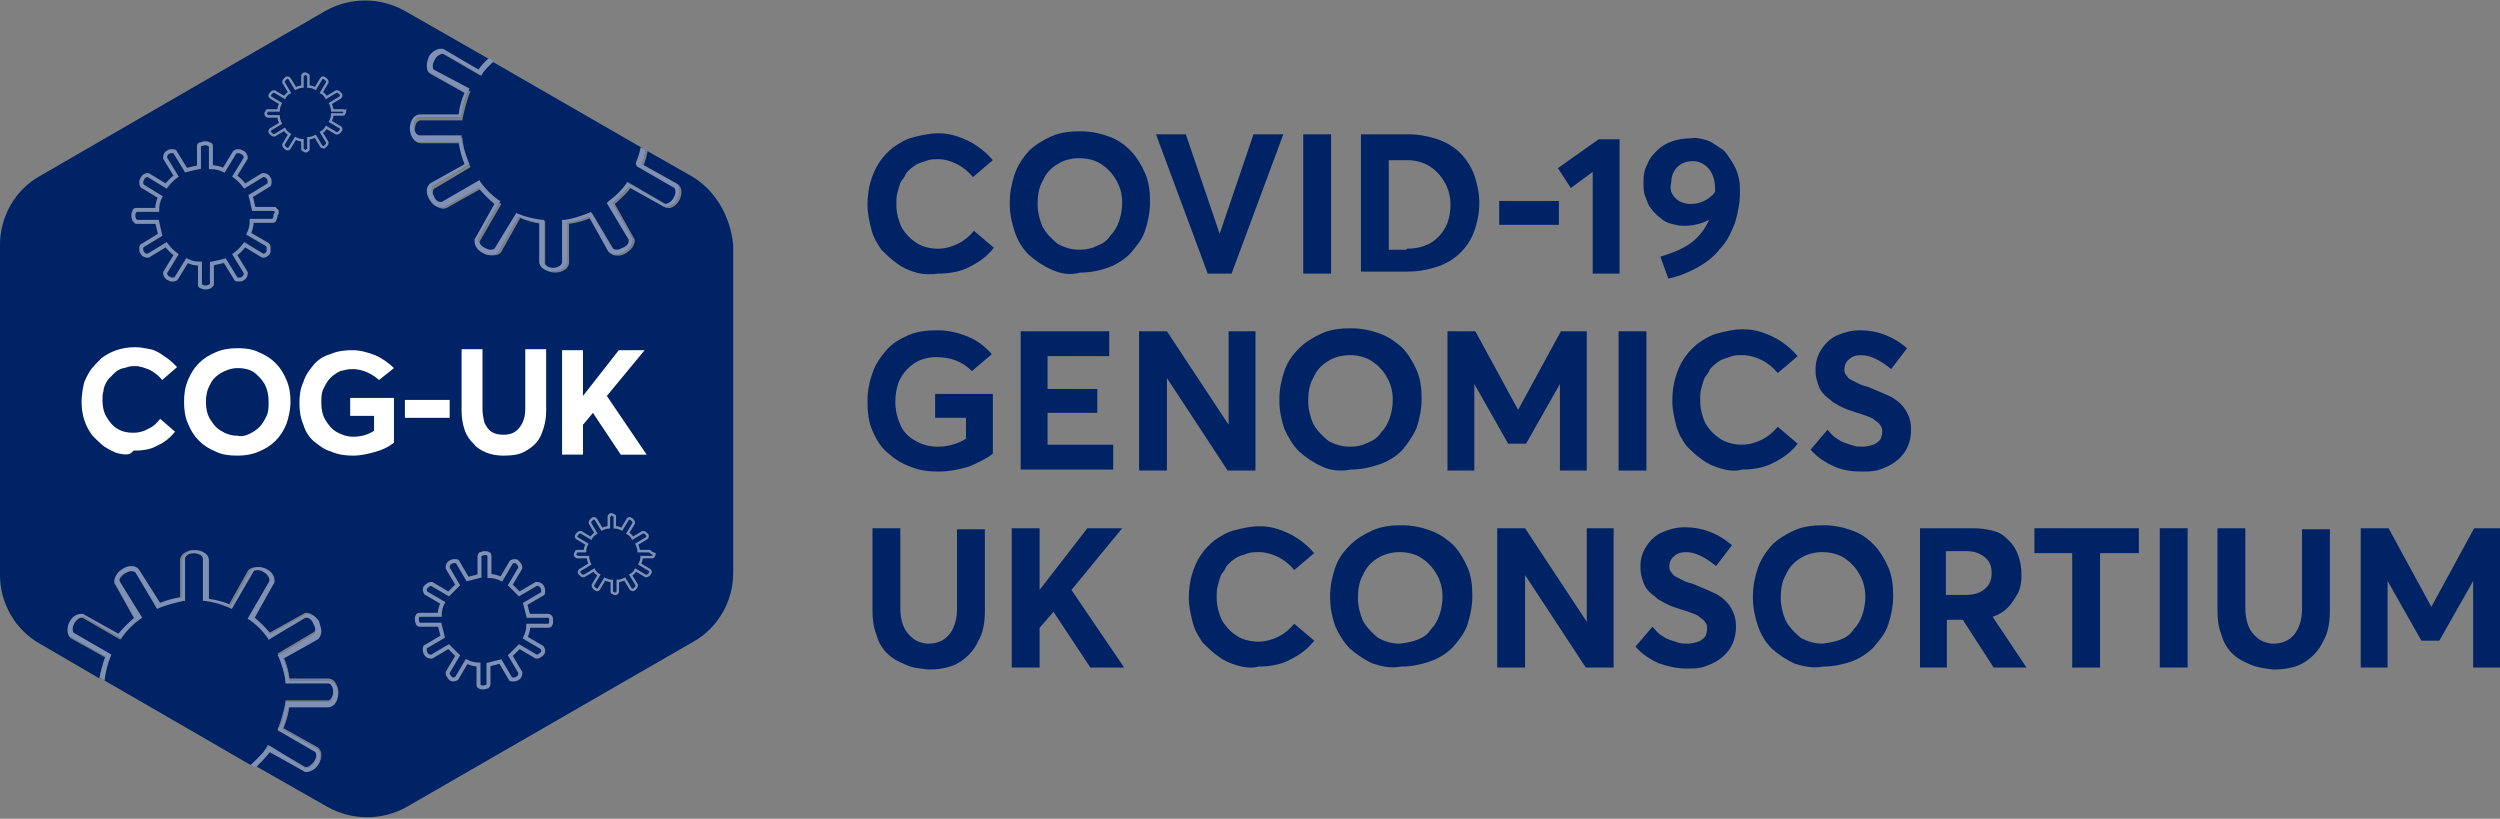 <?xml version="1.0" encoding="utf-8"?>
<!-- Generator: Adobe Illustrator 25.1.0, SVG Export Plug-In . SVG Version: 6.00 Build 0)  -->
<svg version="1.0" id="Layer_1" xmlns="http://www.w3.org/2000/svg" xmlns:xlink="http://www.w3.org/1999/xlink" x="0px" y="0px"
	 viewBox="0 0 251.3 82.3" style="enable-background:new 0 0 251.3 82.3;" xml:space="preserve">
<rect x="0" y="0" width="251.3" height="82.3" fill="#808080" stroke="none"/>
<style type="text/css">
	.st0{fill:#002366;}
	.st1{opacity:0.5;fill:#FFFFFF;}
	.st2{fill:#FFFFFF;}
	.st3{opacity:0.5;fill:none;stroke:#FFFFFF;stroke-width:0.4;stroke-miterlimit:10;}
	.st4{opacity:0.5;fill:none;stroke:#FFFFFF;stroke-width:0.25;stroke-miterlimit:10;}
</style>
<g>
	<g>
		<path class="st0" d="M48.4,7.4l-0.1,0.2l-3.8-2.2c0,0,0,0-0.1,0c-0.2,0-0.5,0.2-0.8,0.6c-0.1,0.2-0.2,0.4-0.2,0.6
			c0,0.2,0.1,0.4,0.1,0.4l3.8,2.2l-0.1,0.2c-0.3,0.8-0.5,1.6-0.7,2.5l0,0.2h-4.3h0c0,0-0.2,0.1-0.3,0.2c-0.1,0.2-0.2,0.4-0.2,0.7
			c0,0.3,0.1,0.5,0.2,0.7c0.1,0.1,0.2,0.2,0.3,0.2l4.3,0l0,0.2c0.1,0.9,0.3,1.7,0.7,2.5l0.1,0.2l-3.7,2.2c0,0-0.1,0.2-0.1,0.4
			c0,0.2,0.1,0.4,0.2,0.6c0.3,0.4,0.6,0.6,0.7,0.6c0.1,0,0.1,0,0.1,0l3.8-2.2l0.1,0.2c0.5,0.7,1.1,1.3,1.8,1.8l0.2,0.1l-2.2,3.8
			c0,0,0,0,0,0.1c0,0.2,0.1,0.5,0.6,0.8c0.2,0.1,0.4,0.2,0.6,0.2c0.2,0,0.4-0.1,0.4-0.1l2.2-3.8l0.2,0.1c0.8,0.3,1.6,0.5,2.4,0.6
			l0.2,0v4.3c0,0.1,0.1,0.2,0.2,0.3c0.4,0.3,1.1,0.3,1.4,0c0.2-0.1,0.2-0.2,0.2-0.3l0-4.3l0.2,0c0.9-0.1,1.7-0.3,2.5-0.7l0.2-0.1
			l2.2,3.7c0,0,0.2,0.1,0.4,0.1c0,0,0,0,0,0c0.2,0,0.4-0.1,0.6-0.2c0.4-0.3,0.6-0.6,0.6-0.7c0-0.1,0-0.1,0-0.1L61,20.4l0.2-0.1
			c0.7-0.5,1.3-1.1,1.8-1.8l0.1-0.2l3.8,2.2c0,0,0,0,0.1,0c0.2,0,0.5-0.2,0.8-0.6c0.1-0.2,0.2-0.4,0.2-0.6c0-0.2-0.1-0.4-0.1-0.4
			L64,16.7l0.1-0.2c0.2-0.5,0.4-1.1,0.5-1.6L49.5,6.2C49.1,6.6,48.7,7,48.4,7.4z"/>
		<path class="st0" d="M26.8,75.1l0.1-0.2l3.8,2.2c0,0,0,0,0.1,0c0.2,0,0.5-0.2,0.8-0.6c0.1-0.2,0.2-0.4,0.2-0.6
			c0-0.2-0.1-0.4-0.1-0.4l-3.8-2.2l0.1-0.2c0.3-0.8,0.5-1.6,0.7-2.5l0-0.2H33c0.1,0,0.1,0,0.3-0.2c0.1-0.2,0.2-0.4,0.2-0.7
			c0-0.4-0.1-0.6-0.2-0.7c-0.1-0.1-0.2-0.2-0.3-0.2h-4.3l0-0.2c-0.1-0.9-0.3-1.7-0.7-2.5l-0.1-0.2l3.7-2.2c0,0,0.1-0.2,0.1-0.4
			c0-0.2-0.1-0.4-0.2-0.6c-0.3-0.4-0.6-0.6-0.7-0.6c-0.1,0-0.1,0-0.1,0L27,64.3l-0.1-0.2c-0.5-0.7-1.1-1.3-1.8-1.8l-0.2-0.1l2.2-3.8
			c0,0,0,0,0-0.1c0-0.2-0.1-0.5-0.6-0.8c-0.3-0.2-0.5-0.2-0.6-0.2c-0.2,0-0.4,0.1-0.4,0.1l-2.2,3.8l-0.2-0.1
			c-0.8-0.3-1.6-0.6-2.5-0.7l-0.2,0l0-4.3c0,0-0.1-0.2-0.2-0.3c-0.2-0.1-0.4-0.2-0.7-0.2c-0.4,0-0.6,0.1-0.7,0.2
			c-0.2,0.1-0.2,0.2-0.2,0.3v4.3l-0.2,0c-0.9,0.1-1.7,0.3-2.4,0.7l-0.2,0.1l-2.2-3.7c0,0-0.2-0.1-0.4-0.1c-0.2,0-0.4,0.1-0.6,0.2
			c-0.4,0.3-0.6,0.6-0.6,0.7c0,0.1,0,0.1,0,0.1l2.2,3.7L14,62.3c-0.7,0.5-1.3,1.1-1.8,1.8l-0.1,0.2l-3.8-2.2c0,0,0,0-0.1,0
			c-0.2,0-0.5,0.2-0.8,0.6c-0.1,0.2-0.2,0.4-0.2,0.6c0,0.2,0.1,0.4,0.1,0.4l3.8,2.2L11.1,66c-0.3,0.7-0.5,1.5-0.6,2.4l14.7,8.5
			C25.8,76.4,26.4,75.8,26.8,75.1z"/>
		<path class="st0" d="M69.5,17.7l-4.4-2.5c-0.1,0.5-0.2,0.9-0.4,1.4l3.4,1.9c0.2,0.1,0.4,0.4,0.4,0.8c0,0.3-0.1,0.6-0.2,0.8
			c-0.3,0.6-0.9,0.9-1.2,0.8c-0.1,0-0.2,0-0.3-0.1l-3.4-1.9c-0.5,0.6-1,1.1-1.6,1.6l1.9,3.4c0.1,0.1,0.1,0.2,0.1,0.3
			c0,0.3-0.2,0.8-0.8,1.2c-0.3,0.2-0.6,0.3-0.9,0.3c0,0,0,0,0,0c-0.4,0-0.7-0.1-0.8-0.4l-1.9-3.4c-0.7,0.3-1.4,0.5-2.2,0.6l0,3.9
			c0,0.2-0.1,0.5-0.4,0.7c-0.3,0.2-0.6,0.3-1,0.3c-0.4,0-0.7-0.1-1-0.3c-0.3-0.2-0.4-0.4-0.4-0.7v-3.9c-0.7-0.1-1.5-0.3-2.1-0.6
			l-1.9,3.4c-0.2,0.4-1,0.5-1.7,0.2c-0.6-0.3-0.8-0.9-0.8-1.2c0-0.1,0-0.2,0.1-0.3l1.9-3.4c-0.6-0.5-1.1-1-1.6-1.6l-3.4,1.9
			c-0.4,0.2-1.1,0-1.5-0.7C43,19.9,43,19.6,43,19.3c0-0.4,0.1-0.7,0.4-0.8l3.4-1.9c-0.3-0.7-0.5-1.4-0.6-2.2l-3.9,0c0,0,0,0,0,0
			c-0.2,0-0.5-0.1-0.7-0.4c-0.2-0.3-0.3-0.6-0.3-1c0-0.4,0.1-0.7,0.3-1c0.2-0.3,0.4-0.4,0.7-0.4c0,0,0,0,0,0h3.9
			c0.1-0.7,0.3-1.5,0.6-2.2l-3.4-1.9c-0.2-0.1-0.4-0.4-0.4-0.8c0-0.3,0.1-0.6,0.2-0.8c0.3-0.6,0.8-0.8,1.2-0.8c0.1,0,0.2,0,0.4,0.1
			L48.1,7c0.3-0.4,0.6-0.7,1-1.1l-8.4-4.8c-2.5-1.4-5.5-1.4-8,0L4,17.7c-2.5,1.4-4,4.1-4,6.9v33.2c0,2.8,1.5,5.5,4,6.9l6,3.5
			c0.1-0.7,0.3-1.4,0.6-2.1l-3.4-1.9c-0.2-0.1-0.4-0.4-0.4-0.8c0-0.3,0.1-0.6,0.2-0.8c0.3-0.6,0.9-0.8,1.2-0.8c0.1,0,0.2,0,0.3,0.1
			l3.4,1.9c0.5-0.6,1-1.1,1.6-1.6l-1.9-3.4c-0.1-0.1-0.1-0.2-0.1-0.3c0-0.3,0.2-0.8,0.8-1.2c0.3-0.2,0.6-0.3,0.9-0.3c0,0,0,0,0,0
			c0.4,0,0.7,0.1,0.8,0.4l1.9,3.4c0.7-0.3,1.4-0.5,2.2-0.6v-3.9c0-0.2,0.1-0.5,0.4-0.7c0.3-0.2,0.6-0.3,0.9-0.3c0,0,0,0,0,0
			c0.4,0,0.8,0.1,1,0.3c0.3,0.2,0.4,0.4,0.4,0.7l0,3.9c0.8,0.1,1.5,0.3,2.2,0.6l1.9-3.4c0.2-0.4,1-0.5,1.7-0.2
			c0.6,0.3,0.8,0.9,0.8,1.2c0,0.1,0,0.2-0.1,0.3L25.5,62c0.6,0.5,1.1,1,1.6,1.6l3.4-1.9c0.1-0.1,0.2-0.1,0.3-0.1
			c0.3,0,0.8,0.2,1.2,0.8l0,0.1c0.2,0.3,0.2,0.6,0.2,0.9c0,0.4-0.1,0.7-0.4,0.8L28.5,66c0.3,0.7,0.5,1.4,0.6,2.2H33
			c0.2,0,0.5,0.1,0.7,0.4l0,0c0.2,0.3,0.3,0.6,0.3,0.9c0,0.4-0.1,0.8-0.3,1C33.5,70.9,33.2,71,33,71c0,0,0,0,0,0h-3.9
			c-0.1,0.7-0.3,1.5-0.6,2.2l3.4,1.9c0.2,0.1,0.4,0.4,0.4,0.8c0,0.3-0.1,0.6-0.2,0.8c-0.3,0.6-0.9,0.8-1.2,0.8c-0.1,0-0.2,0-0.3-0.1
			l-3.4-1.9c-0.5,0.6-1,1.1-1.5,1.5l7.2,4.1c2.5,1.4,5.5,1.4,8,0l28.8-16.6c2.5-1.4,4-4.1,4-6.9V24.6C73.4,21.7,71.9,19.1,69.5,17.7
			z"/>
		<path class="st0" d="M27.1,75.6l3.4,1.9c0.1,0.1,0.2,0.1,0.3,0.1c0.3,0,0.9-0.2,1.2-0.8c0.2-0.3,0.2-0.6,0.2-0.8
			c0-0.4-0.1-0.7-0.4-0.8l-3.4-1.9c0.3-0.7,0.5-1.4,0.6-2.2H33c0,0,0,0,0,0c0.2,0,0.5-0.1,0.7-0.4c0.2-0.3,0.3-0.6,0.3-1
			c0-0.4-0.1-0.7-0.3-0.9l0,0c-0.2-0.3-0.4-0.4-0.7-0.4h-3.9c-0.1-0.7-0.3-1.5-0.6-2.2l3.4-1.9c0.2-0.1,0.4-0.5,0.4-0.8
			c0-0.3-0.1-0.6-0.2-0.9l0-0.1c-0.3-0.5-0.8-0.8-1.2-0.8c-0.1,0-0.2,0-0.3,0.1l-3.4,1.9c-0.5-0.6-1-1.1-1.6-1.6l1.9-3.4
			c0.1-0.1,0.1-0.2,0.1-0.3c0-0.4-0.2-0.9-0.8-1.2c-0.6-0.3-1.4-0.3-1.7,0.2l-1.9,3.4c-0.7-0.3-1.4-0.5-2.2-0.6l0-3.9
			c0-0.2-0.1-0.5-0.4-0.7c-0.3-0.2-0.6-0.3-1-0.3c0,0,0,0,0,0c-0.4,0-0.7,0.1-0.9,0.3c-0.3,0.2-0.4,0.4-0.4,0.7V60
			c-0.7,0.1-1.5,0.3-2.2,0.6L14,57.3c-0.1-0.2-0.4-0.4-0.8-0.4c0,0,0,0,0,0c-0.3,0-0.6,0.1-0.9,0.3c-0.5,0.3-0.8,0.8-0.8,1.2
			c0,0.1,0,0.2,0.1,0.3l1.9,3.4c-0.6,0.5-1.1,1-1.6,1.6l-3.4-1.9c-0.1-0.1-0.2-0.1-0.3-0.1c-0.4,0-0.9,0.2-1.2,0.8
			c-0.2,0.3-0.2,0.6-0.2,0.8c0,0.4,0.1,0.7,0.4,0.8l3.4,1.9c-0.3,0.7-0.4,1.4-0.6,2.1l0.5,0.3c0.1-0.8,0.3-1.6,0.6-2.4l0.1-0.2
			l-3.8-2.2c0,0-0.1-0.1-0.1-0.4c0-0.2,0.1-0.4,0.2-0.6c0.2-0.4,0.6-0.6,0.8-0.6c0.1,0,0.1,0,0.1,0l3.8,2.2l0.1-0.2
			c0.5-0.7,1.1-1.3,1.8-1.8l0.2-0.1L12,58.4c0,0,0,0,0-0.1c0-0.2,0.1-0.5,0.6-0.7c0.2-0.1,0.4-0.2,0.6-0.2c0.2,0,0.4,0.1,0.4,0.1
			l2.2,3.7l0.2-0.1c0.8-0.3,1.6-0.5,2.4-0.7l0.2,0v-4.3c0,0,0-0.1,0.2-0.3c0.1-0.1,0.3-0.2,0.7-0.2c0.3,0,0.5,0.1,0.7,0.2
			c0.1,0.1,0.2,0.2,0.2,0.3l0,4.3l0.2,0c0.9,0.1,1.7,0.3,2.5,0.7l0.2,0.1l2.2-3.8c0,0,0.1-0.1,0.4-0.1c0.1,0,0.4,0,0.6,0.2
			c0.4,0.2,0.6,0.6,0.6,0.8c0,0.1,0,0.1,0,0.1l-2.2,3.8l0.2,0.1c0.7,0.5,1.3,1.1,1.8,1.8l0.1,0.2l3.7-2.2c0,0,0,0,0.1,0
			c0.2,0,0.5,0.1,0.7,0.6c0.1,0.2,0.2,0.4,0.2,0.6c0,0.2-0.1,0.4-0.1,0.4l-3.7,2.2L28,66c0.3,0.8,0.6,1.6,0.7,2.5l0,0.2H33
			c0,0,0.2,0,0.3,0.2c0.1,0.1,0.2,0.3,0.2,0.7c0,0.3-0.1,0.5-0.2,0.7c-0.1,0.2-0.2,0.2-0.3,0.2h-4.3l0,0.2c-0.1,0.9-0.3,1.7-0.7,2.5
			l-0.1,0.2l3.8,2.2c0,0,0.1,0.1,0.1,0.4c0,0.2-0.1,0.4-0.2,0.6c-0.2,0.4-0.6,0.6-0.8,0.6c-0.1,0-0.1,0-0.1,0L27,74.9l-0.1,0.2
			c-0.5,0.7-1.1,1.2-1.7,1.8l0.5,0.3C26.1,76.7,26.7,76.2,27.1,75.6z"/>
		<path class="st1" d="M27.1,75.6l3.4,1.9c0.1,0.1,0.2,0.1,0.3,0.1c0.3,0,0.9-0.2,1.2-0.8c0.2-0.3,0.2-0.6,0.2-0.8
			c0-0.4-0.1-0.7-0.4-0.8l-3.4-1.9c0.3-0.7,0.5-1.4,0.6-2.2H33c0,0,0,0,0,0c0.2,0,0.5-0.1,0.7-0.4c0.2-0.3,0.3-0.6,0.3-1
			c0-0.4-0.1-0.7-0.3-0.9l0,0c-0.2-0.3-0.4-0.4-0.7-0.4h-3.9c-0.1-0.7-0.3-1.5-0.6-2.2l3.4-1.9c0.2-0.1,0.4-0.5,0.4-0.8
			c0-0.3-0.1-0.6-0.2-0.9l0-0.1c-0.3-0.5-0.8-0.8-1.2-0.8c-0.1,0-0.2,0-0.3,0.1l-3.4,1.9c-0.5-0.6-1-1.1-1.6-1.6l1.9-3.4
			c0.1-0.1,0.1-0.2,0.1-0.3c0-0.4-0.2-0.9-0.8-1.2c-0.6-0.3-1.4-0.3-1.7,0.2l-1.9,3.4c-0.7-0.3-1.4-0.5-2.2-0.6l0-3.9
			c0-0.2-0.1-0.5-0.4-0.7c-0.3-0.2-0.6-0.3-1-0.3c0,0,0,0,0,0c-0.4,0-0.7,0.1-0.9,0.3c-0.3,0.2-0.4,0.4-0.4,0.7V60
			c-0.7,0.1-1.5,0.3-2.2,0.6L14,57.3c-0.1-0.2-0.4-0.4-0.8-0.4c0,0,0,0,0,0c-0.3,0-0.6,0.1-0.9,0.3c-0.5,0.3-0.8,0.8-0.8,1.2
			c0,0.1,0,0.2,0.1,0.3l1.9,3.4c-0.6,0.5-1.1,1-1.6,1.6l-3.4-1.9c-0.1-0.1-0.2-0.1-0.3-0.1c-0.4,0-0.9,0.2-1.2,0.8
			c-0.2,0.3-0.2,0.6-0.2,0.8c0,0.4,0.1,0.7,0.4,0.8l3.4,1.9c-0.3,0.7-0.4,1.4-0.6,2.1l0.5,0.3c0.1-0.8,0.3-1.6,0.6-2.4l0.1-0.2
			l-3.8-2.2c0,0-0.1-0.1-0.1-0.4c0-0.2,0.1-0.4,0.2-0.6c0.2-0.4,0.6-0.6,0.8-0.6c0.1,0,0.1,0,0.1,0l3.8,2.2l0.1-0.2
			c0.5-0.7,1.1-1.3,1.8-1.8l0.2-0.1L12,58.4c0,0,0,0,0-0.1c0-0.2,0.1-0.5,0.6-0.7c0.2-0.1,0.4-0.2,0.6-0.2c0.2,0,0.4,0.1,0.4,0.1
			l2.2,3.7l0.2-0.1c0.8-0.3,1.6-0.5,2.4-0.7l0.2,0v-4.3c0,0,0-0.1,0.2-0.3c0.1-0.1,0.3-0.2,0.7-0.2c0.3,0,0.5,0.1,0.7,0.2
			c0.1,0.1,0.2,0.2,0.2,0.3l0,4.3l0.2,0c0.9,0.1,1.7,0.3,2.5,0.7l0.2,0.1l2.2-3.8c0,0,0.1-0.1,0.4-0.1c0.1,0,0.4,0,0.6,0.2
			c0.4,0.2,0.6,0.6,0.6,0.8c0,0.1,0,0.1,0,0.1l-2.2,3.8l0.2,0.1c0.7,0.5,1.3,1.1,1.8,1.8l0.1,0.2l3.7-2.2c0,0,0,0,0.1,0
			c0.2,0,0.5,0.1,0.7,0.6c0.1,0.2,0.2,0.4,0.2,0.6c0,0.2-0.1,0.4-0.1,0.4l-3.7,2.2L28,66c0.3,0.8,0.6,1.6,0.7,2.5l0,0.2H33
			c0,0,0.2,0,0.3,0.2c0.1,0.1,0.2,0.3,0.2,0.7c0,0.3-0.1,0.5-0.2,0.7c-0.1,0.2-0.2,0.2-0.3,0.2h-4.3l0,0.2c-0.1,0.9-0.3,1.7-0.7,2.5
			l-0.1,0.2l3.8,2.2c0,0,0.1,0.1,0.1,0.4c0,0.2-0.1,0.4-0.2,0.6c-0.2,0.4-0.6,0.6-0.8,0.6c-0.1,0-0.1,0-0.1,0L27,74.9l-0.1,0.2
			c-0.5,0.7-1.1,1.2-1.7,1.8l0.5,0.3C26.1,76.7,26.7,76.2,27.1,75.6z"/>
		<path class="st0" d="M48.1,7L44.7,5c-0.1-0.1-0.2-0.1-0.4-0.1c-0.4,0-0.9,0.3-1.2,0.8C43,6,42.9,6.3,42.9,6.6
			c0,0.4,0.1,0.7,0.4,0.8l3.4,1.9c-0.3,0.7-0.5,1.4-0.6,2.2h-3.9c0,0,0,0,0,0c-0.2,0-0.5,0.1-0.7,0.4c-0.2,0.3-0.3,0.6-0.3,1
			c0,0.4,0.1,0.7,0.3,1c0.2,0.3,0.4,0.4,0.7,0.4c0,0,0,0,0,0l3.9,0c0.1,0.7,0.3,1.5,0.6,2.2l-3.4,1.9c-0.2,0.1-0.4,0.4-0.4,0.8
			c0,0.3,0.1,0.6,0.3,0.9c0.4,0.7,1.1,0.9,1.5,0.7l3.4-1.9c0.5,0.6,1,1.1,1.6,1.6l-1.9,3.4c-0.1,0.1-0.1,0.2-0.1,0.3
			c0,0.4,0.2,0.9,0.8,1.2c0.6,0.4,1.4,0.3,1.7-0.2l1.9-3.4c0.7,0.3,1.4,0.5,2.1,0.6v3.9c0,0.2,0.1,0.5,0.4,0.7
			c0.3,0.2,0.6,0.3,1,0.3c0.4,0,0.7-0.1,1-0.3c0.3-0.2,0.4-0.4,0.4-0.7l0-3.9c0.8-0.1,1.5-0.3,2.2-0.6l1.9,3.4
			c0.1,0.2,0.4,0.4,0.8,0.4c0,0,0,0,0,0c0.3,0,0.6-0.1,0.9-0.3c0.5-0.3,0.8-0.8,0.8-1.2c0-0.1,0-0.2-0.1-0.3l-1.9-3.4
			c0.6-0.5,1.1-1,1.6-1.6l3.4,1.9c0.1,0.1,0.2,0.1,0.3,0.1c0.4,0,0.9-0.2,1.2-0.8c0.1-0.3,0.2-0.6,0.2-0.8c0-0.4-0.1-0.7-0.4-0.8
			l-3.4-1.9c0.2-0.4,0.3-0.9,0.4-1.4l-0.5-0.3c-0.1,0.6-0.3,1.1-0.5,1.6L64,16.7l3.8,2.2c0,0,0.1,0.2,0.1,0.4c0,0.2-0.1,0.4-0.2,0.6
			c-0.2,0.4-0.6,0.6-0.8,0.6c-0.1,0-0.1,0-0.1,0l-3.8-2.2L63,18.4c-0.5,0.7-1.1,1.3-1.8,1.8L61,20.4l2.2,3.7c0,0,0,0,0,0.1
			c0,0.2-0.1,0.5-0.6,0.7c-0.2,0.1-0.4,0.2-0.6,0.2c0,0,0,0,0,0c-0.2,0-0.4-0.1-0.4-0.1l-2.2-3.7l-0.2,0.1c-0.8,0.3-1.6,0.6-2.5,0.7
			l-0.2,0l0,4.3c0,0,0,0.1-0.2,0.3c-0.4,0.3-1,0.3-1.4,0c-0.1-0.1-0.2-0.2-0.2-0.3v-4.3l-0.2,0c-0.8-0.1-1.7-0.3-2.4-0.6l-0.2-0.1
			L49.7,25c0,0-0.1,0.1-0.4,0.1c-0.2,0-0.4-0.1-0.6-0.2c-0.4-0.2-0.6-0.6-0.6-0.8c0-0.1,0-0.1,0-0.1l2.2-3.8l-0.2-0.1
			c-0.7-0.5-1.3-1.1-1.8-1.8l-0.1-0.2l-3.8,2.2c0,0,0,0-0.1,0c-0.2,0-0.5-0.1-0.7-0.6c-0.1-0.2-0.2-0.4-0.2-0.6
			c0-0.2,0.1-0.4,0.1-0.4l3.7-2.2l-0.1-0.2c-0.3-0.8-0.6-1.6-0.7-2.5l0-0.2l-4.3,0c0,0-0.2-0.1-0.3-0.2c-0.1-0.2-0.2-0.4-0.2-0.7
			c0-0.3,0.1-0.5,0.2-0.7c0.1-0.1,0.2-0.2,0.3-0.2h0h4.3l0-0.2c0.1-0.9,0.3-1.7,0.7-2.5l0.1-0.2L43.6,7c0,0-0.1-0.1-0.1-0.4
			c0-0.2,0.1-0.4,0.2-0.6c0.2-0.4,0.6-0.6,0.8-0.6c0.1,0,0.1,0,0.1,0l3.8,2.2l0.1-0.2c0.3-0.5,0.8-0.9,1.2-1.3l-0.5-0.3
			C48.7,6.2,48.4,6.6,48.1,7z"/>
		<path class="st1" d="M48.1,7L44.7,5c-0.1-0.1-0.2-0.1-0.4-0.1c-0.4,0-0.9,0.3-1.2,0.8C43,6,42.9,6.3,42.9,6.6
			c0,0.4,0.1,0.7,0.4,0.8l3.4,1.9c-0.3,0.7-0.5,1.4-0.6,2.2h-3.9c0,0,0,0,0,0c-0.2,0-0.5,0.1-0.7,0.4c-0.2,0.3-0.3,0.6-0.3,1
			c0,0.4,0.1,0.7,0.3,1c0.2,0.3,0.4,0.4,0.7,0.4c0,0,0,0,0,0l3.9,0c0.1,0.7,0.3,1.5,0.6,2.2l-3.4,1.9c-0.2,0.1-0.4,0.4-0.4,0.8
			c0,0.3,0.1,0.6,0.3,0.9c0.4,0.7,1.1,0.9,1.5,0.7l3.4-1.9c0.5,0.6,1,1.1,1.6,1.6l-1.9,3.4c-0.1,0.1-0.1,0.2-0.1,0.3
			c0,0.4,0.2,0.9,0.8,1.2c0.6,0.4,1.4,0.3,1.7-0.2l1.9-3.4c0.7,0.3,1.4,0.5,2.1,0.6v3.9c0,0.2,0.1,0.5,0.4,0.7
			c0.3,0.2,0.6,0.3,1,0.3c0.4,0,0.7-0.1,1-0.3c0.3-0.2,0.4-0.4,0.4-0.7l0-3.9c0.8-0.1,1.5-0.3,2.2-0.6l1.9,3.4
			c0.1,0.2,0.4,0.4,0.8,0.4c0,0,0,0,0,0c0.3,0,0.6-0.1,0.9-0.3c0.5-0.3,0.8-0.8,0.8-1.2c0-0.1,0-0.2-0.1-0.3l-1.9-3.4
			c0.6-0.5,1.1-1,1.6-1.6l3.4,1.9c0.1,0.1,0.2,0.1,0.3,0.1c0.4,0,0.9-0.2,1.2-0.8c0.1-0.3,0.2-0.6,0.2-0.8c0-0.4-0.1-0.7-0.4-0.8
			l-3.4-1.9c0.2-0.4,0.3-0.9,0.4-1.4l-0.5-0.3c-0.1,0.6-0.3,1.1-0.5,1.6L64,16.7l3.8,2.2c0,0,0.1,0.2,0.1,0.4c0,0.2-0.1,0.4-0.2,0.6
			c-0.2,0.4-0.6,0.6-0.8,0.6c-0.1,0-0.1,0-0.1,0l-3.8-2.2L63,18.4c-0.5,0.7-1.1,1.3-1.8,1.8L61,20.4l2.2,3.7c0,0,0,0,0,0.1
			c0,0.2-0.1,0.5-0.6,0.7c-0.2,0.1-0.4,0.2-0.6,0.2c0,0,0,0,0,0c-0.2,0-0.4-0.1-0.4-0.1l-2.2-3.7l-0.2,0.1c-0.8,0.3-1.6,0.6-2.5,0.7
			l-0.2,0l0,4.3c0,0,0,0.1-0.2,0.3c-0.4,0.3-1,0.3-1.4,0c-0.1-0.1-0.2-0.2-0.2-0.3v-4.3l-0.2,0c-0.8-0.1-1.7-0.3-2.4-0.6l-0.2-0.1
			L49.7,25c0,0-0.1,0.1-0.4,0.1c-0.2,0-0.4-0.1-0.6-0.2c-0.4-0.2-0.6-0.6-0.6-0.8c0-0.1,0-0.1,0-0.1l2.2-3.8l-0.2-0.1
			c-0.7-0.5-1.3-1.1-1.8-1.8l-0.1-0.2l-3.8,2.2c0,0,0,0-0.1,0c-0.2,0-0.5-0.1-0.7-0.6c-0.1-0.2-0.2-0.4-0.2-0.6
			c0-0.2,0.1-0.4,0.1-0.4l3.7-2.2l-0.1-0.2c-0.3-0.8-0.6-1.6-0.7-2.5l0-0.2l-4.3,0c0,0-0.2-0.1-0.3-0.2c-0.1-0.2-0.2-0.4-0.2-0.7
			c0-0.3,0.1-0.5,0.2-0.7c0.1-0.1,0.2-0.2,0.3-0.2h0h4.3l0-0.2c0.1-0.9,0.3-1.7,0.7-2.5l0.1-0.2L43.6,7c0,0-0.1-0.1-0.1-0.4
			c0-0.2,0.1-0.4,0.2-0.6c0.2-0.4,0.6-0.6,0.8-0.6c0.1,0,0.1,0,0.1,0l3.8,2.2l0.1-0.2c0.3-0.5,0.8-0.9,1.2-1.3l-0.5-0.3
			C48.7,6.2,48.4,6.6,48.1,7z"/>
	</g>
	<g>
		<path class="st0" d="M92.1,27.4c-0.7-0.2-1.4-0.5-1.9-0.9c-0.6-0.4-1.1-0.9-1.6-1.4c-0.4-0.6-0.8-1.2-1-2
			c-0.2-0.8-0.4-1.6-0.4-2.5c0-0.8,0.1-1.6,0.3-2.3s0.5-1.4,0.9-2c0.4-0.6,0.9-1.1,1.4-1.5c0.6-0.4,1.2-0.8,2-1s1.6-0.4,2.5-0.4
			c0.7,0,1.3,0.1,1.9,0.3c0.6,0.2,1.3,0.5,1.9,0.9c0.6,0.4,1.2,0.9,1.7,1.5l-2,1.7c-0.4-0.5-1-1-1.6-1.3S95,16,94.3,16
			c-0.3,0-0.7,0-1,0.1c-0.3,0.1-0.6,0.2-0.9,0.3c-0.3,0.1-0.5,0.3-0.8,0.5c-0.2,0.2-0.5,0.4-0.6,0.7s-0.4,0.5-0.5,0.8
			c-0.1,0.3-0.2,0.6-0.3,1c-0.1,0.4-0.1,0.7-0.1,1.1c0,0.9,0.2,1.6,0.5,2.3c0.4,0.7,0.9,1.2,1.5,1.6c0.6,0.4,1.4,0.6,2.2,0.6
			c0.7,0,1.4-0.2,2-0.5s1.1-0.7,1.6-1.3l2,1.7c-0.6,0.8-1.4,1.4-2.4,1.9c-0.9,0.5-2,0.7-3.2,0.7C93.6,27.6,92.8,27.6,92.1,27.4z"/>
		<path class="st0" d="M105.7,27.1c-0.9-0.4-1.6-0.9-2.3-1.5c-0.6-0.6-1.1-1.4-1.4-2.3c-0.3-0.9-0.5-1.8-0.5-2.9s0.2-2,0.5-2.9
			c0.3-0.9,0.8-1.6,1.4-2.3c0.6-0.6,1.4-1.1,2.3-1.5s1.9-0.5,2.9-0.5c1,0,2,0.2,2.8,0.5c0.9,0.3,1.6,0.8,2.2,1.4
			c0.6,0.6,1.1,1.4,1.5,2.3s0.5,1.9,0.5,2.9c0,1-0.2,2-0.5,2.9s-0.9,1.6-1.5,2.3c-0.6,0.6-1.4,1.1-2.2,1.4c-0.9,0.3-1.8,0.5-2.8,0.5
			C107.5,27.7,106.6,27.5,105.7,27.1z M110.3,24.7c0.5-0.2,1-0.5,1.3-1c0.4-0.4,0.7-0.9,0.9-1.5c0.2-0.6,0.3-1.2,0.3-1.8
			c0-0.9-0.2-1.6-0.6-2.3c-0.4-0.7-0.9-1.2-1.5-1.6c-0.6-0.4-1.4-0.6-2.2-0.6c-0.8,0-1.6,0.2-2.2,0.6c-0.7,0.4-1.2,1-1.5,1.7
			c-0.4,0.7-0.5,1.5-0.5,2.3c0,0.8,0.2,1.6,0.5,2.3c0.4,0.7,0.9,1.2,1.5,1.7c0.7,0.4,1.4,0.6,2.2,0.6
			C109.2,25.1,109.7,25,110.3,24.7z"/>
		<path class="st0" d="M129,13.5l-5.2,14h-2.4l-5.2-14h3l3.4,10h0l3.4-10H129z"/>
		<path class="st0" d="M131,13.5h2.8v14H131V13.5z"/>
		<path class="st0" d="M136.9,13.5h4.6c1.1,0,2.1,0.2,3,0.5s1.7,0.8,2.3,1.4s1.1,1.4,1.4,2.2c0.3,0.9,0.5,1.8,0.5,2.8
			c0,1-0.2,2-0.5,2.8c-0.3,0.9-0.8,1.6-1.4,2.2c-0.6,0.6-1.4,1.1-2.3,1.4s-1.9,0.5-3,0.5h-4.7V13.5z M141.4,25
			c0.7,0,1.3-0.1,1.8-0.3c0.6-0.2,1-0.5,1.4-0.9c0.4-0.4,0.7-0.9,0.9-1.4c0.2-0.6,0.3-1.1,0.3-1.8c0-0.9-0.2-1.6-0.6-2.3
			c-0.4-0.7-0.9-1.2-1.5-1.6c-0.7-0.4-1.4-0.6-2.2-0.6h-1.9v9H141.4z"/>
		<path class="st0" d="M150.7,20.2h6v2.4h-6V20.2z"/>
		<path class="st0" d="M160.2,17.2l-2.3,1.7l-1.3-2l4.1-2.9h2.1v13.5h-2.7V17.2z"/>
		<path class="st0" d="M171.2,14c0.4,0.1,0.7,0.2,1,0.4c0.3,0.2,0.6,0.4,0.9,0.6c0.3,0.2,0.5,0.5,0.7,0.8c0.2,0.3,0.4,0.6,0.6,1
			c0.2,0.4,0.3,0.7,0.4,1.2c0.1,0.4,0.1,0.9,0.1,1.3c0,1.1-0.2,2.1-0.5,3.1c-0.4,1-0.8,1.9-1.5,2.6c-0.6,0.8-1.4,1.4-2.3,1.9
			s-1.9,0.9-2.9,1.1l-0.8-2.2c1.3-0.4,2.3-0.8,3.1-1.4c0.8-0.6,1.4-1.4,1.8-2.3l0,0c-0.8,0.4-1.6,0.6-2.5,0.6
			c-0.5,0-0.9-0.1-1.3-0.2c-0.4-0.1-0.8-0.3-1.1-0.6c-0.3-0.2-0.6-0.5-0.9-0.9c-0.3-0.3-0.4-0.7-0.6-1.2s-0.2-1-0.2-1.5
			c0-0.7,0.1-1.3,0.4-1.8c0.2-0.6,0.6-1,1-1.4c0.4-0.4,0.9-0.7,1.5-0.9s1.2-0.3,1.9-0.3C170.4,13.8,170.8,13.9,171.2,14z
			 M168.4,19.9c0.4,0.4,0.9,0.6,1.6,0.6c0.4,0,0.9-0.1,1.3-0.3c0.4-0.2,0.8-0.5,1.1-0.9V19c0-0.8-0.2-1.5-0.6-2
			c-0.4-0.5-1-0.8-1.6-0.8c-0.7,0-1.2,0.2-1.6,0.6c-0.4,0.4-0.6,0.9-0.6,1.5C167.8,19,168,19.5,168.4,19.9z"/>
		<path class="st0" d="M91.5,46.9c-0.9-0.3-1.6-0.8-2.3-1.4s-1.1-1.3-1.5-2.2c-0.4-0.9-0.5-1.9-0.5-3c0-1,0.2-2,0.5-2.8
			c0.3-0.9,0.8-1.6,1.4-2.3s1.3-1.1,2.2-1.5c0.9-0.4,1.9-0.5,2.9-0.5c1,0,2,0.2,3,0.6s1.8,1,2.5,1.8l-2,1.7c-1-1-2.2-1.4-3.6-1.4
			c-0.6,0-1.1,0.1-1.6,0.3s-0.9,0.5-1.3,0.9c-0.4,0.4-0.7,0.9-0.9,1.4c-0.2,0.6-0.3,1.2-0.3,1.9c0,0.9,0.2,1.6,0.5,2.3
			c0.3,0.7,0.8,1.2,1.5,1.6s1.4,0.6,2.3,0.6c1,0,2-0.3,2.8-0.8V42h-3.1v-2.4h5.8v6c-0.6,0.5-1.5,0.9-2.4,1.3c-1,0.3-2,0.5-3.1,0.5
			C93.4,47.4,92.4,47.3,91.5,46.9z"/>
		<path class="st0" d="M102.6,33.3h8.9v2.5h-6.2v3.3h5v2.4h-5v3.2h6.6v2.5h-9.3V33.3z"/>
		<path class="st0" d="M126.2,33.3v14h-2.8l-6.1-9.3h0v9.3h-2.8v-14h2.8l6.2,9.4h0v-9.4H126.2z"/>
		<path class="st0" d="M132.9,46.9c-0.9-0.4-1.6-0.9-2.3-1.5c-0.6-0.6-1.1-1.4-1.5-2.3c-0.3-0.9-0.5-1.8-0.5-2.9s0.2-2,0.5-2.9
			c0.3-0.9,0.8-1.6,1.5-2.3c0.6-0.6,1.4-1.1,2.3-1.5c0.9-0.4,1.9-0.5,2.9-0.5c1,0,2,0.2,2.8,0.5c0.9,0.3,1.6,0.8,2.3,1.4
			c0.6,0.6,1.1,1.4,1.5,2.3s0.5,1.9,0.5,2.9c0,1-0.2,2-0.5,2.9c-0.4,0.9-0.9,1.6-1.5,2.3c-0.6,0.6-1.4,1.1-2.3,1.4
			c-0.9,0.3-1.8,0.5-2.8,0.5C134.7,47.4,133.8,47.3,132.9,46.9z M137.5,44.5c0.5-0.2,1-0.5,1.3-1c0.4-0.4,0.7-0.9,0.9-1.5
			c0.2-0.6,0.3-1.2,0.3-1.8c0-0.9-0.2-1.6-0.6-2.3c-0.4-0.7-0.9-1.2-1.5-1.6c-0.6-0.4-1.4-0.6-2.2-0.6c-0.8,0-1.6,0.2-2.2,0.6
			c-0.7,0.4-1.2,1-1.5,1.7c-0.4,0.7-0.5,1.5-0.5,2.3c0,0.8,0.2,1.6,0.5,2.3c0.4,0.7,0.9,1.2,1.5,1.7c0.7,0.4,1.4,0.6,2.2,0.6
			C136.4,44.9,136.9,44.8,137.5,44.5z"/>
		<path class="st0" d="M159.5,33.3v14h-2.7v-8.7h0l-3.4,6h-1.8l-3.4-6h0v8.7h-2.7v-14h2.8l4.3,7.9h0l4.3-7.9H159.5z"/>
		<path class="st0" d="M162.7,33.3h2.8v14h-2.8V33.3z"/>
		<path class="st0" d="M173,47.1c-0.7-0.2-1.4-0.5-1.9-0.9c-0.6-0.4-1.1-0.9-1.6-1.4c-0.4-0.6-0.8-1.2-1-2c-0.2-0.8-0.4-1.6-0.4-2.5
			c0-0.8,0.1-1.6,0.3-2.3s0.5-1.4,0.9-2c0.4-0.6,0.9-1.1,1.4-1.5c0.6-0.4,1.2-0.8,2-1s1.6-0.4,2.5-0.4c0.7,0,1.3,0.1,1.9,0.3
			c0.6,0.2,1.3,0.5,1.9,0.9c0.6,0.4,1.2,0.9,1.7,1.5l-2,1.7c-0.4-0.5-1-1-1.6-1.3s-1.3-0.5-2-0.5c-0.3,0-0.7,0-1,0.1
			c-0.3,0.1-0.6,0.2-0.9,0.3c-0.3,0.1-0.5,0.3-0.8,0.5c-0.2,0.2-0.5,0.4-0.6,0.7s-0.4,0.5-0.5,0.8c-0.1,0.3-0.2,0.6-0.3,1
			c-0.1,0.4-0.1,0.7-0.1,1.1c0,0.9,0.2,1.6,0.5,2.3c0.4,0.7,0.9,1.2,1.5,1.6c0.6,0.4,1.4,0.6,2.2,0.6c0.7,0,1.4-0.2,2-0.5
			s1.1-0.7,1.6-1.3l2,1.7c-0.6,0.8-1.4,1.4-2.4,1.9c-0.9,0.5-2,0.7-3.2,0.7C174.4,47.4,173.7,47.3,173,47.1z"/>
		<path class="st0" d="M184.4,46.9c-0.9-0.4-1.7-0.9-2.4-1.7l1.7-2c0.3,0.3,0.5,0.6,0.8,0.8s0.6,0.4,0.9,0.5s0.6,0.2,0.9,0.3
			s0.6,0.1,0.9,0.1c0.4,0,0.8-0.1,1.1-0.2c0.3-0.1,0.5-0.3,0.7-0.5c0.1-0.2,0.2-0.5,0.2-0.8c0-0.2,0-0.4-0.1-0.5
			c-0.1-0.2-0.2-0.3-0.3-0.4c-0.1-0.1-0.3-0.2-0.5-0.4c-0.2-0.1-0.4-0.2-0.7-0.3s-0.5-0.2-0.9-0.3c-0.3-0.1-0.6-0.2-0.9-0.3
			c-0.3-0.1-0.5-0.2-0.9-0.4c-0.3-0.2-0.6-0.3-0.8-0.5c-0.2-0.2-0.4-0.3-0.7-0.6s-0.4-0.5-0.5-0.7c-0.1-0.2-0.2-0.5-0.3-0.9
			c-0.1-0.3-0.1-0.7-0.1-1c0-0.7,0.2-1.4,0.6-2c0.4-0.6,0.9-1.1,1.6-1.4s1.4-0.5,2.3-0.5c1.7,0,3.3,0.6,4.7,1.8l-1.6,2.1
			c-1.1-0.9-2.1-1.4-3-1.4c-0.5,0-0.9,0.1-1.2,0.4c-0.3,0.2-0.5,0.6-0.5,1c0,0.2,0,0.3,0.1,0.5c0.1,0.1,0.2,0.3,0.3,0.4
			c0.1,0.1,0.3,0.2,0.5,0.3c0.2,0.1,0.4,0.2,0.6,0.3c0.2,0.1,0.5,0.2,0.9,0.3c1.2,0.5,1.9,0.8,2.3,1c0.9,0.5,1.4,1.1,1.7,1.8
			c0.2,0.4,0.3,0.9,0.3,1.5c0,0.6-0.1,1.1-0.3,1.6s-0.5,0.9-0.8,1.2s-0.7,0.6-1.1,0.8c-0.4,0.2-0.9,0.4-1.3,0.5
			c-0.5,0.1-0.9,0.1-1.4,0.1C186.2,47.4,185.3,47.3,184.4,46.9z"/>
		<path class="st0" d="M91,66.8c-0.7-0.3-1.3-0.6-1.8-1.1c-0.5-0.5-0.9-1.1-1.1-1.9c-0.3-0.7-0.4-1.6-0.4-2.5v-8.2h2.8v8
			c0,0.7,0.1,1.3,0.3,1.8c0.2,0.5,0.5,0.9,1,1.3c0.4,0.3,1,0.5,1.5,0.5c0.9,0,1.6-0.3,2.1-0.9c0.5-0.6,0.8-1.5,0.8-2.6v-8h2.8v8.2
			c0,1.2-0.2,2.3-0.7,3.1c-0.4,0.9-1.1,1.6-1.9,2.1s-1.9,0.7-3.1,0.7C92.4,67.2,91.6,67.1,91,66.8z"/>
		<path class="st0" d="M105.9,61.5l-1.4,1.6v4h-2.8v-14h2.8v6.2h0l4.8-6.2h3.5l-5.1,6.2l5.3,7.8h-3.4L105.9,61.5L105.9,61.5z"/>
		<path class="st0" d="M124.4,66.9c-0.7-0.2-1.4-0.5-1.9-0.9c-0.6-0.4-1.1-0.9-1.6-1.4c-0.4-0.6-0.8-1.2-1-2
			c-0.2-0.8-0.4-1.6-0.4-2.5c0-0.8,0.1-1.6,0.3-2.3s0.5-1.4,0.9-2c0.4-0.6,0.9-1.1,1.4-1.5c0.6-0.4,1.2-0.8,2-1s1.6-0.4,2.5-0.4
			c0.7,0,1.3,0.1,1.9,0.3c0.6,0.2,1.3,0.5,1.9,0.9c0.6,0.4,1.2,0.9,1.7,1.5l-2,1.7c-0.4-0.5-1-1-1.6-1.3c-0.6-0.3-1.3-0.5-2-0.5
			c-0.3,0-0.7,0-1,0.1c-0.3,0.1-0.6,0.2-0.9,0.3c-0.3,0.1-0.5,0.3-0.8,0.5c-0.2,0.2-0.5,0.4-0.6,0.7s-0.4,0.5-0.5,0.8
			c-0.1,0.3-0.2,0.6-0.3,1c-0.1,0.4-0.1,0.7-0.1,1.1c0,0.9,0.2,1.6,0.5,2.3c0.4,0.7,0.9,1.2,1.5,1.6c0.6,0.4,1.4,0.6,2.2,0.6
			c0.7,0,1.4-0.2,2-0.5c0.6-0.3,1.1-0.7,1.6-1.3l2,1.7c-0.6,0.8-1.4,1.4-2.4,1.9c-0.9,0.5-2,0.7-3.2,0.7
			C125.9,67.2,125.1,67.1,124.4,66.9z"/>
		<path class="st0" d="M138,66.7c-0.9-0.4-1.6-0.9-2.3-1.5c-0.6-0.6-1.1-1.4-1.5-2.3c-0.3-0.9-0.5-1.8-0.5-2.9s0.2-2,0.5-2.9
			c0.3-0.9,0.8-1.6,1.5-2.3c0.6-0.6,1.4-1.1,2.3-1.5s1.9-0.5,2.9-0.5c1,0,2,0.2,2.8,0.5c0.9,0.3,1.6,0.8,2.3,1.4
			c0.6,0.6,1.1,1.4,1.5,2.3s0.5,1.9,0.5,2.9c0,1-0.2,2-0.5,2.9s-0.9,1.6-1.5,2.3c-0.6,0.6-1.4,1.1-2.3,1.4c-0.9,0.3-1.8,0.5-2.8,0.5
			C139.8,67.2,138.9,67,138,66.7z M142.5,64.3c0.5-0.2,1-0.5,1.3-1c0.4-0.4,0.7-0.9,0.9-1.5c0.2-0.6,0.3-1.2,0.3-1.8
			c0-0.9-0.2-1.6-0.6-2.3c-0.4-0.7-0.9-1.2-1.5-1.6c-0.6-0.4-1.4-0.6-2.2-0.6c-0.8,0-1.6,0.2-2.2,0.6c-0.7,0.4-1.2,1-1.5,1.7
			c-0.4,0.7-0.5,1.5-0.5,2.3c0,0.8,0.2,1.6,0.5,2.3c0.4,0.7,0.9,1.2,1.5,1.7c0.7,0.4,1.4,0.6,2.2,0.6
			C141.5,64.6,142,64.5,142.5,64.3z"/>
		<path class="st0" d="M162.2,53.1v14h-2.8l-6.1-9.3h0v9.3h-2.8v-14h2.8l6.2,9.4h0v-9.4H162.2z"/>
		<path class="st0" d="M166.8,66.7c-0.9-0.4-1.7-0.9-2.4-1.7l1.7-2c0.3,0.3,0.5,0.6,0.8,0.8s0.6,0.4,0.9,0.5s0.6,0.2,0.9,0.3
			s0.6,0.1,0.9,0.1c0.4,0,0.8-0.1,1.1-0.2c0.3-0.1,0.5-0.3,0.7-0.5c0.1-0.2,0.2-0.5,0.2-0.8c0-0.2,0-0.4-0.1-0.5
			c-0.1-0.2-0.2-0.3-0.3-0.4c-0.1-0.1-0.3-0.2-0.5-0.4c-0.2-0.1-0.4-0.2-0.7-0.3s-0.5-0.2-0.9-0.3c-0.3-0.1-0.6-0.2-0.9-0.3
			c-0.3-0.1-0.5-0.2-0.9-0.4c-0.3-0.2-0.6-0.3-0.8-0.5c-0.2-0.2-0.4-0.3-0.7-0.6s-0.4-0.5-0.5-0.7c-0.1-0.2-0.2-0.5-0.3-0.9
			c-0.1-0.3-0.1-0.7-0.1-1c0-0.7,0.2-1.4,0.6-2c0.4-0.6,0.9-1.1,1.6-1.4s1.4-0.5,2.3-0.5c1.7,0,3.3,0.6,4.7,1.8l-1.6,2.1
			c-1.1-0.9-2.1-1.4-3-1.4c-0.5,0-0.9,0.1-1.2,0.4c-0.3,0.2-0.5,0.6-0.5,1c0,0.2,0,0.3,0.1,0.5c0.1,0.1,0.2,0.3,0.3,0.4
			c0.1,0.1,0.3,0.2,0.5,0.3c0.2,0.1,0.4,0.2,0.6,0.3c0.2,0.1,0.5,0.2,0.9,0.3c1.2,0.5,1.9,0.8,2.3,1c0.9,0.5,1.4,1.1,1.7,1.8
			c0.2,0.4,0.3,0.9,0.3,1.5c0,0.6-0.1,1.1-0.3,1.6s-0.5,0.9-0.8,1.2s-0.7,0.6-1.1,0.8c-0.4,0.2-0.9,0.4-1.3,0.5
			c-0.5,0.1-0.9,0.1-1.4,0.1C168.6,67.2,167.7,67,166.8,66.7z"/>
		<path class="st0" d="M180.4,66.7c-0.9-0.4-1.6-0.9-2.3-1.5c-0.6-0.6-1.1-1.4-1.4-2.3c-0.3-0.9-0.5-1.8-0.5-2.9s0.2-2,0.5-2.9
			c0.3-0.9,0.8-1.6,1.4-2.3c0.6-0.6,1.4-1.1,2.3-1.5s1.9-0.5,2.9-0.5c1,0,2,0.2,2.8,0.5c0.9,0.3,1.6,0.8,2.2,1.4
			c0.6,0.6,1.1,1.4,1.5,2.3s0.5,1.9,0.5,2.9c0,1-0.2,2-0.5,2.9s-0.9,1.6-1.5,2.3c-0.6,0.6-1.4,1.1-2.2,1.4c-0.9,0.3-1.8,0.5-2.8,0.5
			C182.3,67.2,181.3,67,180.4,66.7z M185,64.3c0.5-0.2,1-0.5,1.3-1c0.4-0.4,0.7-0.9,0.9-1.5c0.2-0.6,0.3-1.2,0.3-1.8
			c0-0.9-0.2-1.6-0.6-2.3c-0.4-0.7-0.9-1.2-1.5-1.6c-0.6-0.4-1.4-0.6-2.2-0.6c-0.8,0-1.6,0.2-2.2,0.6c-0.7,0.4-1.2,1-1.5,1.7
			c-0.4,0.7-0.5,1.5-0.5,2.3c0,0.8,0.2,1.6,0.5,2.3c0.4,0.7,0.9,1.2,1.5,1.7c0.7,0.4,1.4,0.6,2.2,0.6
			C183.9,64.6,184.5,64.5,185,64.3z"/>
		<path class="st0" d="M200.4,67.1l-3.1-4.8h-1.6v4.8h-2.7v-14h5.3c0.8,0,1.5,0.1,2.2,0.3s1.1,0.6,1.5,1c0.4,0.4,0.7,0.9,0.9,1.5
			s0.3,1.2,0.3,1.9c0,0.7-0.1,1.4-0.4,1.9s-0.6,1-1,1.4c-0.4,0.4-0.9,0.7-1.5,0.9v0l3.4,5.1H200.4z M195.7,59.8h1.9
			c0.8,0,1.5-0.2,1.9-0.6c0.5-0.4,0.7-0.9,0.7-1.6s-0.2-1.2-0.7-1.6s-1.1-0.6-1.8-0.6h-2.1V59.8z"/>
		<path class="st0" d="M208.3,55.6h-3.8v-2.5h10.5v2.5h-3.9v11.5h-2.8V55.6z"/>
		<path class="st0" d="M217.1,53.1h2.8v14h-2.8V53.1z"/>
		<path class="st0" d="M226.2,66.8c-0.7-0.3-1.3-0.6-1.8-1.1c-0.5-0.5-0.9-1.1-1.1-1.9c-0.3-0.7-0.4-1.6-0.4-2.5v-8.2h2.8v8
			c0,0.7,0.1,1.3,0.3,1.8c0.2,0.5,0.5,0.9,1,1.3c0.4,0.3,1,0.5,1.5,0.5c0.9,0,1.6-0.3,2.1-0.9c0.5-0.6,0.8-1.5,0.8-2.6v-8h2.8v8.2
			c0,1.2-0.2,2.3-0.7,3.1c-0.4,0.9-1.1,1.6-1.9,2.1s-1.9,0.7-3.1,0.7C227.7,67.2,226.9,67.1,226.2,66.8z"/>
		<path class="st0" d="M251.3,53.1v14h-2.7v-8.7h0l-3.4,6h-1.8l-3.4-6h0v8.7h-2.7v-14h2.8l4.3,7.9h0l4.3-7.9H251.3z"/>
	</g>
	<g>
		<path class="st2" d="M12,45.6c-0.5-0.1-1-0.4-1.5-0.7c-0.4-0.3-0.8-0.7-1.2-1.1c-0.3-0.4-0.6-0.9-0.8-1.5
			c-0.2-0.6-0.3-1.2-0.3-1.9c0-0.6,0.1-1.2,0.2-1.7c0.1-0.5,0.4-1,0.7-1.5c0.3-0.4,0.7-0.8,1.1-1.2c0.4-0.3,0.9-0.6,1.5-0.8
			s1.2-0.3,1.9-0.3c0.5,0,1,0.1,1.5,0.2c0.5,0.1,1,0.4,1.4,0.7c0.5,0.3,0.9,0.7,1.3,1.1l-1.5,1.3c-0.3-0.4-0.7-0.7-1.2-1
			c-0.5-0.2-1-0.4-1.5-0.4c-0.3,0-0.5,0-0.8,0.1c-0.2,0.1-0.5,0.1-0.7,0.2c-0.2,0.1-0.4,0.2-0.6,0.4s-0.3,0.3-0.5,0.5
			s-0.3,0.4-0.4,0.6c-0.1,0.2-0.2,0.5-0.2,0.7c-0.1,0.3-0.1,0.6-0.1,0.9c0,0.6,0.1,1.2,0.4,1.7c0.3,0.5,0.6,0.9,1.1,1.2
			c0.5,0.3,1,0.4,1.6,0.4c0.5,0,1-0.1,1.5-0.4c0.5-0.2,0.9-0.6,1.2-1l1.5,1.3c-0.5,0.6-1.1,1.1-1.8,1.4c-0.7,0.4-1.5,0.5-2.4,0.5
			C13.1,45.8,12.5,45.7,12,45.6z"/>
		<path class="st2" d="M21.7,45.4c-0.7-0.3-1.2-0.6-1.7-1.1c-0.5-0.5-0.8-1-1.1-1.7c-0.3-0.7-0.4-1.4-0.4-2.2c0-0.8,0.1-1.5,0.4-2.2
			c0.3-0.7,0.6-1.2,1.1-1.7c0.5-0.5,1-0.8,1.7-1.1s1.4-0.4,2.2-0.4c0.8,0,1.5,0.1,2.1,0.4c0.7,0.3,1.2,0.6,1.7,1.1
			c0.5,0.5,0.8,1,1.1,1.7s0.4,1.4,0.4,2.2S29,42,28.8,42.6c-0.3,0.7-0.6,1.2-1.1,1.7c-0.5,0.5-1,0.8-1.7,1.1
			c-0.7,0.3-1.4,0.4-2.1,0.4C23,45.8,22.3,45.7,21.7,45.4z M25.1,43.6c0.4-0.2,0.7-0.4,1-0.7c0.3-0.3,0.5-0.7,0.7-1.1
			c0.2-0.4,0.2-0.9,0.2-1.4c0-0.7-0.1-1.2-0.4-1.8c-0.3-0.5-0.7-0.9-1.1-1.2c-0.5-0.3-1-0.4-1.6-0.4c-0.6,0-1.2,0.2-1.7,0.5
			c-0.5,0.3-0.9,0.7-1.1,1.2c-0.3,0.5-0.4,1.1-0.4,1.7c0,0.6,0.1,1.2,0.4,1.7c0.3,0.5,0.6,0.9,1.1,1.2c0.5,0.3,1,0.5,1.7,0.5
			C24.3,43.9,24.7,43.8,25.1,43.6z"/>
		<path class="st2" d="M33.3,45.4c-0.7-0.2-1.2-0.6-1.7-1c-0.5-0.4-0.9-1-1.1-1.7c-0.3-0.7-0.4-1.4-0.4-2.2c0-0.8,0.1-1.5,0.4-2.1
			c0.2-0.7,0.6-1.2,1-1.7c0.4-0.5,1-0.9,1.7-1.1c0.7-0.3,1.4-0.4,2.2-0.4c0.8,0,1.5,0.2,2.3,0.5c0.7,0.3,1.4,0.8,1.9,1.3l-1.5,1.2
			c-0.8-0.7-1.7-1.1-2.7-1.1c-0.4,0-0.8,0.1-1.2,0.2c-0.4,0.2-0.7,0.4-1,0.7s-0.5,0.7-0.7,1.1s-0.2,0.9-0.2,1.4
			c0,0.6,0.1,1.2,0.4,1.7c0.3,0.5,0.6,0.9,1.1,1.2c0.5,0.3,1.1,0.5,1.7,0.5c0.8,0,1.5-0.2,2.1-0.6v-1.5h-2.4V40h4.4v4.5
			c-0.5,0.4-1.1,0.7-1.8,0.9c-0.7,0.2-1.5,0.4-2.3,0.4C34.7,45.8,34,45.7,33.3,45.4z"/>
		<path class="st2" d="M40.7,40.2h4.5V42h-4.5V40.2z"/>
		<path class="st2" d="M48.9,45.5c-0.5-0.2-1-0.5-1.3-0.9c-0.4-0.4-0.7-0.8-0.9-1.4c-0.2-0.6-0.3-1.2-0.3-1.9v-6.2h2.1v6
			c0,0.5,0.1,1,0.2,1.4c0.2,0.4,0.4,0.7,0.7,0.9c0.3,0.2,0.7,0.3,1.2,0.3c0.7,0,1.2-0.2,1.6-0.7c0.4-0.5,0.6-1.1,0.6-1.9v-6h2.1v6.2
			c0,0.9-0.2,1.7-0.5,2.4c-0.3,0.7-0.8,1.2-1.5,1.6c-0.6,0.4-1.4,0.5-2.3,0.5C50,45.8,49.4,45.7,48.9,45.5z"/>
		<path class="st2" d="M59.6,41.5l-1,1.2v3h-2.1V35.2h2.1v4.6h0l3.6-4.6h2.6L61,39.8l4,5.9h-2.6L59.6,41.5L59.6,41.5z"/>
	</g>
	<path class="st3" d="M55.3,62c-0.1-0.1-0.2-0.1-0.2-0.1h-2c-0.1-0.4-0.2-0.8-0.3-1.2l1.7-1c0.1,0,0.1-0.1,0.1-0.3
		c0-0.1,0-0.2-0.1-0.4l0,0c-0.1-0.2-0.3-0.3-0.5-0.3c0,0,0,0,0,0c0,0-0.1,0-0.1,0l-1.7,1c-0.3-0.3-0.6-0.6-0.9-0.9l1-1.7
		c0,0,0-0.1,0-0.1c0-0.1-0.1-0.3-0.3-0.5l0,0c-0.1-0.1-0.2-0.1-0.3-0.1c0,0,0,0,0,0c-0.1,0-0.3,0.1-0.3,0.1l-1,1.7
		c-0.4-0.2-0.8-0.3-1.2-0.3l0-2c0-0.1,0-0.2-0.1-0.2c-0.1-0.1-0.2-0.1-0.4-0.1h0c-0.2,0-0.3,0.1-0.4,0.1c-0.1,0.1-0.1,0.2-0.1,0.2v2
		c-0.4,0.1-0.8,0.2-1.2,0.3l-1-1.7c0-0.1-0.1-0.1-0.3-0.1c-0.1,0-0.2,0-0.4,0.1l0,0c-0.2,0.1-0.3,0.3-0.3,0.5v0c0,0,0,0.1,0,0.1
		l1,1.7c-0.3,0.3-0.6,0.6-0.9,0.9l-1.7-1c0,0-0.1,0-0.1,0c-0.1,0-0.3,0.1-0.5,0.3l0,0c-0.1,0.1-0.1,0.2-0.1,0.3v0
		c0,0.1,0.1,0.3,0.1,0.3l1.7,1c-0.2,0.4-0.3,0.8-0.3,1.2h-2c-0.1,0-0.2,0-0.2,0.1c-0.1,0.1-0.1,0.2-0.1,0.4c0,0.2,0.1,0.3,0.1,0.4
		c0.1,0.1,0.2,0.1,0.2,0.1l2,0c0.1,0.4,0.2,0.8,0.3,1.2l-1.7,1c-0.1,0-0.1,0.1-0.1,0.3c0,0.1,0,0.2,0.1,0.4l0,0
		c0.1,0.2,0.3,0.3,0.5,0.3c0,0,0,0,0,0c0,0,0.1,0,0.1,0l1.7-1c0.3,0.3,0.6,0.6,0.9,0.9l-1,1.7c0,0,0,0.1,0,0.1
		c0,0.1,0.1,0.3,0.3,0.5l0,0c0.1,0.1,0.2,0.1,0.3,0.1c0,0,0,0,0,0c0.1,0,0.3-0.1,0.3-0.1l1-1.7c0.4,0.2,0.8,0.3,1.2,0.3v2
		c0,0.1,0,0.2,0.1,0.2c0.1,0.1,0.2,0.1,0.4,0.1c0.2,0,0.3-0.1,0.4-0.1c0.1-0.1,0.1-0.2,0.1-0.2l0-2c0.4-0.1,0.8-0.2,1.2-0.3l1,1.7
		c0,0.1,0.1,0.1,0.3,0.1c0.1,0,0.2,0,0.4-0.1l0,0c0.2-0.1,0.3-0.3,0.3-0.5v0c0,0,0-0.1,0-0.1l-1-1.7c0.3-0.3,0.6-0.6,0.9-0.9l1.7,1
		c0,0,0.1,0,0.1,0c0.1,0,0.3-0.1,0.5-0.3l0,0c0.1-0.1,0.1-0.2,0.1-0.3v0c0-0.1-0.1-0.3-0.1-0.3l-1.7-1c0.2-0.4,0.3-0.8,0.3-1.2h2
		c0.1,0,0.2,0,0.2-0.1c0.1-0.1,0.1-0.2,0.1-0.4v0C55.4,62.2,55.4,62.1,55.3,62z"/>
	<path class="st3" d="M27.8,21.2c-0.1-0.1-0.2-0.2-0.2-0.2h-2.1c-0.1-0.5-0.2-0.9-0.3-1.3l1.8-1.1c0.1,0,0.1-0.2,0.1-0.3
		c0-0.1,0-0.3-0.1-0.4l0,0c-0.1-0.2-0.3-0.3-0.5-0.3c0,0,0,0,0,0c0,0-0.1,0-0.1,0l-1.8,1.1c-0.3-0.4-0.6-0.7-1-1l1.1-1.8
		c0,0,0-0.1,0-0.1c0-0.1-0.1-0.4-0.4-0.5l0,0c-0.1-0.1-0.3-0.1-0.4-0.1c0,0,0,0,0,0c-0.2,0-0.3,0.1-0.3,0.1l-1.1,1.8
		c-0.4-0.2-0.9-0.3-1.3-0.3l0-2.1c0-0.1,0-0.2-0.2-0.2c-0.1-0.1-0.3-0.1-0.4-0.1h0c-0.2,0-0.3,0.1-0.4,0.1C20,14.5,20,14.6,20,14.7
		v2.1c-0.5,0.1-0.9,0.2-1.3,0.3l-1.1-1.8c0-0.1-0.2-0.1-0.3-0.1c-0.1,0-0.3,0-0.4,0.1l0,0c-0.2,0.1-0.3,0.3-0.3,0.5v0
		c0,0,0,0.1,0,0.1l1.1,1.8c-0.4,0.3-0.7,0.6-1,1l-1.8-1.1c0,0-0.1,0-0.1,0c-0.1,0-0.4,0.1-0.5,0.4l0,0c-0.1,0.1-0.1,0.3-0.1,0.4v0
		c0,0.2,0.1,0.3,0.1,0.3l1.8,1.1c-0.2,0.4-0.3,0.8-0.3,1.3h-2.1c-0.1,0-0.2,0-0.2,0.2c-0.1,0.1-0.1,0.3-0.1,0.4
		c0,0.2,0.1,0.3,0.1,0.4c0.1,0.1,0.2,0.2,0.2,0.2l2.1,0c0.1,0.5,0.2,0.9,0.3,1.3l-1.8,1.1c-0.1,0-0.1,0.2-0.1,0.3
		c0,0.1,0,0.3,0.1,0.4l0,0c0.1,0.2,0.3,0.3,0.5,0.3c0,0,0,0,0,0c0,0,0.1,0,0.1,0l1.8-1.1c0.3,0.4,0.6,0.7,1,1l-1.1,1.8
		c0,0,0,0.1,0,0.1c0,0.1,0.1,0.4,0.4,0.5l0,0c0.1,0.1,0.3,0.1,0.4,0.1c0,0,0,0,0,0c0.2,0,0.3-0.1,0.3-0.1l1.1-1.8
		c0.4,0.2,0.8,0.3,1.3,0.3v2.1c0,0.1,0,0.2,0.2,0.2c0.1,0.1,0.3,0.1,0.4,0.1c0.2,0,0.3-0.1,0.4-0.1c0.1-0.1,0.2-0.2,0.2-0.2l0-2.1
		c0.5-0.1,0.9-0.2,1.3-0.3l1.1,1.8c0,0.1,0.2,0.1,0.3,0.1c0.1,0,0.3,0,0.4-0.1l0,0c0.2-0.1,0.3-0.3,0.3-0.5v0c0,0,0-0.1,0-0.1
		l-1.1-1.8c0.4-0.3,0.7-0.6,1-1l1.8,1.1c0,0,0.1,0,0.1,0c0.1,0,0.4-0.1,0.5-0.4l0,0C27,25.1,27,25,27,24.9v0c0-0.2-0.1-0.3-0.1-0.3
		L25,23.5c0.2-0.4,0.3-0.8,0.3-1.3h2.1c0.1,0,0.2,0,0.2-0.2c0.1-0.1,0.1-0.3,0.1-0.4v0C27.9,21.4,27.8,21.3,27.8,21.2z"/>
	<path class="st4" d="M65.4,55.5c0-0.1-0.1-0.1-0.1-0.1h-1.1c0-0.2-0.1-0.5-0.2-0.7l1-0.6c0,0,0.1-0.1,0.1-0.2c0-0.1,0-0.1-0.1-0.2
		l0,0c-0.1-0.1-0.2-0.2-0.3-0.2c0,0,0,0,0,0c0,0,0,0-0.1,0l-1,0.6c-0.1-0.2-0.3-0.4-0.5-0.5l0.6-1c0,0,0,0,0-0.1
		c0-0.1-0.1-0.2-0.2-0.3l0,0c-0.1,0-0.1-0.1-0.2-0.1c0,0,0,0,0,0c-0.1,0-0.1,0-0.2,0.1l-0.6,1c-0.2-0.1-0.4-0.2-0.7-0.2l0-1.1
		c0,0,0-0.1-0.1-0.1c-0.1,0-0.1-0.1-0.2-0.1h0c-0.1,0-0.2,0-0.2,0.1c-0.1,0-0.1,0.1-0.1,0.1v1.1c-0.2,0-0.5,0.1-0.7,0.2l-0.6-1
		c0,0-0.1-0.1-0.2-0.1c-0.1,0-0.1,0-0.2,0.1l0,0c-0.1,0.1-0.2,0.2-0.2,0.3v0c0,0,0,0,0,0.1l0.6,1c-0.2,0.1-0.4,0.3-0.5,0.5l-1-0.6
		c0,0,0,0-0.1,0c-0.1,0-0.2,0.1-0.3,0.2l0,0c0,0.1-0.1,0.1-0.1,0.2v0c0,0.1,0,0.1,0.1,0.2l1,0.6c-0.1,0.2-0.2,0.4-0.2,0.7H58
		c0,0-0.1,0-0.1,0.1c0,0.1-0.1,0.1-0.1,0.2c0,0.1,0,0.2,0.1,0.2C57.9,56,58,56,58,56l1.1,0c0,0.2,0.1,0.5,0.2,0.7l-1,0.6
		c0,0-0.1,0.1-0.1,0.2c0,0.1,0,0.1,0.1,0.2l0,0c0.1,0.1,0.2,0.2,0.3,0.2c0,0,0,0,0,0c0,0,0,0,0.1,0l1-0.6c0.1,0.2,0.3,0.4,0.5,0.5
		l-0.6,1c0,0,0,0,0,0.1c0,0.1,0.1,0.2,0.2,0.3l0,0c0.1,0,0.1,0.1,0.2,0.1c0,0,0,0,0,0c0.1,0,0.1,0,0.2-0.1l0.6-1
		c0.2,0.1,0.4,0.2,0.7,0.2v1.1c0,0,0,0.1,0.1,0.1c0.1,0,0.1,0.1,0.2,0.1c0.1,0,0.2,0,0.2-0.1c0.1,0,0.1-0.1,0.1-0.1l0-1.1
		c0.2,0,0.5-0.1,0.7-0.2l0.6,1c0,0,0.1,0.1,0.2,0.1c0.1,0,0.1,0,0.2-0.1l0,0c0.1-0.1,0.2-0.2,0.2-0.3v0c0,0,0,0,0-0.1l-0.6-1
		c0.2-0.1,0.4-0.3,0.5-0.5l1,0.6c0,0,0,0,0.1,0c0.1,0,0.2-0.1,0.3-0.2l0,0c0-0.1,0.1-0.1,0.1-0.2v0c0-0.1,0-0.1-0.1-0.2l-1-0.6
		c0.1-0.2,0.2-0.4,0.2-0.7h1.1c0,0,0.1,0,0.1-0.1c0-0.1,0.1-0.1,0.1-0.2v0C65.5,55.6,65.4,55.5,65.4,55.5z"/>
	<path class="st4" d="M34.6,11.2c0-0.1-0.1-0.1-0.1-0.1h-1.1c0-0.2-0.1-0.5-0.2-0.7l1-0.6c0,0,0.1-0.1,0.1-0.2c0-0.1,0-0.1-0.1-0.2
		l0,0c-0.1-0.1-0.2-0.2-0.3-0.2c0,0,0,0,0,0c0,0,0,0-0.1,0l-1,0.6c-0.1-0.2-0.3-0.4-0.5-0.5l0.6-1c0,0,0,0,0-0.1
		c0-0.1-0.1-0.2-0.2-0.3l0,0c-0.1,0-0.1-0.1-0.2-0.1c0,0,0,0,0,0c-0.1,0-0.1,0-0.2,0.1l-0.6,1c-0.2-0.1-0.4-0.2-0.7-0.2l0-1.1
		c0,0,0-0.1-0.1-0.1c-0.1,0-0.1-0.1-0.2-0.1h0c-0.1,0-0.2,0-0.2,0.1c-0.1,0-0.1,0.1-0.1,0.1v1.1c-0.2,0-0.5,0.1-0.7,0.2l-0.6-1
		c0,0-0.1-0.1-0.2-0.1c-0.1,0-0.1,0-0.2,0.1l0,0c-0.1,0.1-0.2,0.2-0.2,0.3v0c0,0,0,0,0,0.1l0.6,1c-0.2,0.1-0.4,0.3-0.5,0.5l-1-0.6
		c0,0,0,0-0.1,0c-0.1,0-0.2,0.1-0.3,0.2l0,0c0,0.1-0.1,0.1-0.1,0.2v0c0,0.1,0,0.1,0.1,0.2l1,0.6c-0.1,0.2-0.2,0.4-0.2,0.7h-1.1
		c0,0-0.1,0-0.1,0.1c0,0.1-0.1,0.1-0.1,0.2c0,0.1,0,0.2,0.1,0.2c0,0.1,0.1,0.1,0.1,0.1l1.1,0c0,0.2,0.1,0.5,0.2,0.7l-1,0.6
		c0,0-0.1,0.1-0.1,0.2c0,0.1,0,0.1,0.1,0.2l0,0c0.1,0.1,0.2,0.2,0.3,0.2c0,0,0,0,0,0c0,0,0,0,0.1,0l1-0.6c0.1,0.2,0.3,0.4,0.5,0.5
		l-0.6,1c0,0,0,0,0,0.1c0,0.1,0.1,0.2,0.2,0.3l0,0c0.1,0,0.1,0.1,0.2,0.1c0,0,0,0,0,0c0.1,0,0.1,0,0.2-0.1l0.6-1
		c0.2,0.1,0.4,0.2,0.7,0.2V15c0,0,0,0.1,0.1,0.1c0.1,0,0.1,0.1,0.2,0.1c0.1,0,0.2,0,0.2-0.1c0.1,0,0.1-0.1,0.1-0.1l0-1.1
		c0.2,0,0.5-0.1,0.7-0.2l0.6,1c0,0,0.1,0.1,0.2,0.1c0.1,0,0.1,0,0.2-0.1l0,0c0.1-0.1,0.2-0.2,0.2-0.3v0c0,0,0,0,0-0.1l-0.6-1
		c0.2-0.1,0.4-0.3,0.5-0.5l1,0.6c0,0,0,0,0.1,0c0.1,0,0.2-0.1,0.3-0.2l0,0c0-0.1,0.1-0.1,0.1-0.2v0c0-0.1,0-0.1-0.1-0.2l-1-0.6
		c0.1-0.2,0.2-0.4,0.2-0.7h1.1c0,0,0.1,0,0.1-0.1c0-0.1,0.1-0.1,0.1-0.2v0C34.6,11.3,34.6,11.2,34.6,11.2z"/>
</g>
</svg>
